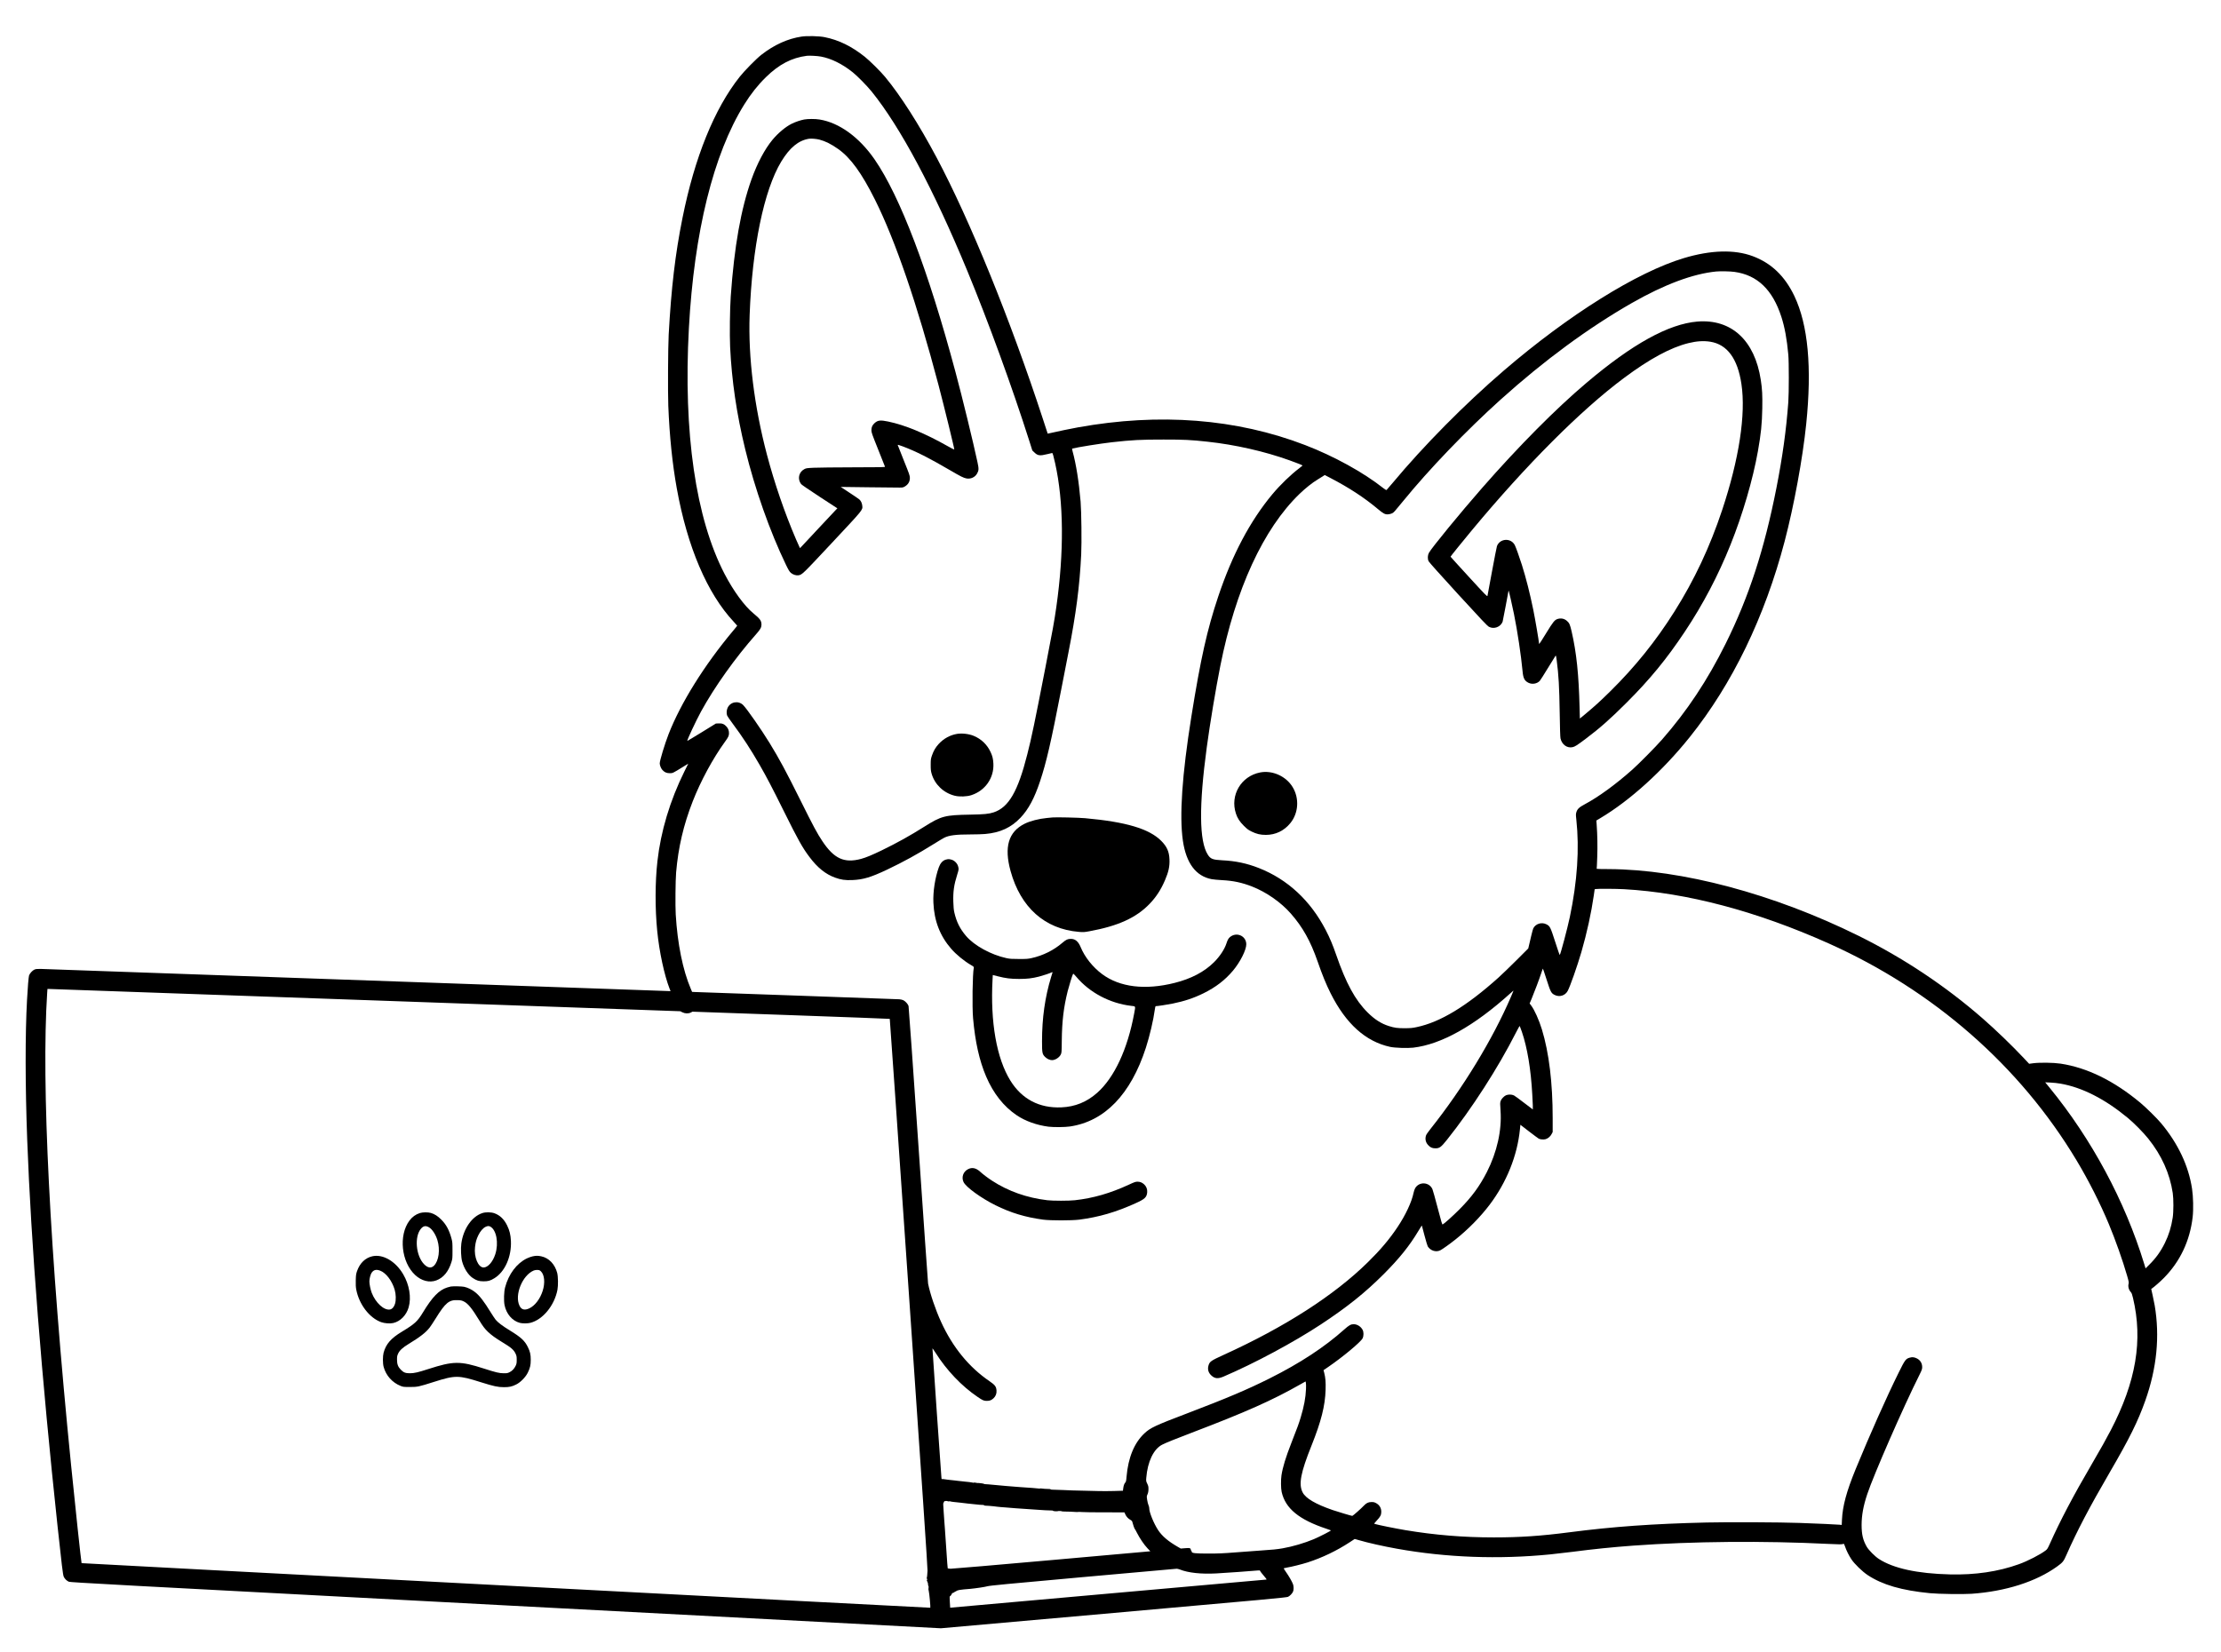 <?xml version="1.0" standalone="no"?>
<!DOCTYPE svg PUBLIC "-//W3C//DTD SVG 20010904//EN"
 "http://www.w3.org/TR/2001/REC-SVG-20010904/DTD/svg10.dtd">
<svg version="1.0" xmlns="http://www.w3.org/2000/svg"
 width="5676pt" height="4223pt" viewBox="0 0 5676 4223"
 preserveAspectRatio="xMidYMid meet">

<g transform="translate(0,4223) scale(0.1,-0.1)"
fill="#000000" stroke="none">
<path d="M20485 41295 c-356 -54 -698 -209 -1027 -465 -125 -97 -431 -407
-552 -560 -649 -817 -1154 -2062 -1465 -3615 -184 -916 -286 -1777 -352 -2980
-17 -315 -23 -1479 -10 -1818 32 -784 103 -1478 217 -2111 270 -1498 778
-2688 1458 -3413 47 -50 86 -94 86 -97 0 -3 -46 -61 -103 -128 -738 -881
-1340 -1847 -1652 -2648 -96 -247 -225 -673 -225 -744 0 -48 32 -128 67 -167
56 -61 105 -83 188 -84 79 0 75 -2 342 163 l132 81 -98 -198 c-369 -746 -604
-1530 -690 -2296 -60 -533 -62 -1213 -5 -1785 52 -529 182 -1131 317 -1476
l24 -60 -81 3 c-204 9 -15914 563 -16016 565 -91 1 -124 -2 -158 -16 -52 -22
-124 -101 -140 -153 -12 -42 -35 -308 -51 -618 -49 -884 -47 -2196 4 -3575 98
-2639 369 -6088 776 -9885 104 -974 137 -1242 157 -1288 24 -54 75 -105 131
-130 40 -17 938 -66 11165 -605 l11121 -585 4415 392 c3924 348 4420 394 4457
412 48 23 109 86 129 135 18 44 18 131 -1 185 -23 66 -108 213 -180 314 -35
49 -61 92 -57 96 4 3 41 11 82 18 114 18 381 85 526 131 378 122 742 297 1077
516 l128 84 102 -29 c247 -72 625 -157 977 -220 1263 -227 2601 -276 3920
-145 140 14 390 43 555 64 546 71 1024 120 1565 160 1512 110 3343 126 4980
44 298 -15 352 -15 391 1 14 5 22 -9 43 -73 33 -98 95 -223 161 -322 78 -118
278 -312 415 -403 377 -249 867 -392 1595 -463 219 -21 842 -30 1061 -15 868
61 1645 308 2184 696 147 106 168 133 239 295 266 605 587 1218 1106 2110 506
869 721 1303 910 1835 295 832 375 1646 240 2439 -9 50 -32 164 -52 254 l-36
163 23 16 c62 44 205 169 294 259 420 423 671 952 742 1564 22 193 15 524 -16
724 -89 587 -358 1155 -788 1671 -108 129 -386 403 -532 525 -676 563 -1359
898 -2040 1001 -178 27 -533 32 -699 10 l-104 -14 -135 144 c-291 311 -715
720 -1047 1010 -952 832 -2028 1549 -3180 2119 -2167 1071 -4510 1696 -6387
1704 -168 0 -305 3 -303 7 2 3 9 138 14 300 10 277 5 559 -15 839 l-7 96 99
59 c764 455 1595 1209 2289 2075 1087 1357 1914 3065 2424 5005 238 907 460
2114 550 2990 150 1454 49 2542 -303 3280 -244 510 -590 841 -1066 1018 -466
173 -1068 156 -1755 -50 -1199 -359 -2945 -1450 -4605 -2877 -998 -858 -2049
-1921 -2844 -2876 -76 -91 -143 -169 -150 -174 -9 -6 -34 8 -82 45 -511 404
-1260 817 -1997 1101 -1754 676 -3725 830 -5812 453 -170 -30 -514 -102 -715
-148 l-55 -12 -121 370 c-832 2543 -1863 5078 -2719 6690 -453 851 -920 1583
-1316 2060 -113 137 -392 413 -517 513 -339 270 -665 430 -1030 503 -138 28
-451 35 -587 14z m495 -511 c265 -50 542 -187 810 -400 119 -95 366 -346 486
-494 732 -906 1579 -2492 2439 -4570 538 -1301 1154 -2990 1596 -4380 l71
-225 52 -50 c85 -84 142 -91 326 -45 65 17 123 30 129 30 13 0 33 -68 76 -261
220 -986 231 -2269 30 -3679 -52 -365 -87 -558 -279 -1545 -273 -1405 -352
-1785 -463 -2220 -239 -946 -474 -1352 -856 -1480 -123 -41 -244 -53 -602 -59
-649 -11 -739 -35 -1170 -306 -372 -235 -695 -414 -1091 -607 -253 -122 -399
-183 -527 -218 -431 -116 -692 3 -992 455 -129 193 -233 386 -550 1025 -388
779 -544 1068 -799 1485 -209 341 -576 868 -673 966 -122 122 -327 86 -399
-71 -27 -58 -32 -147 -10 -199 7 -18 72 -111 143 -207 243 -325 464 -663 688
-1054 182 -318 311 -564 619 -1185 358 -722 473 -929 652 -1166 206 -275 414
-442 658 -529 149 -54 253 -68 431 -62 283 11 480 70 900 269 410 195 778 397
1180 648 121 76 244 149 273 164 126 64 299 86 682 86 135 0 299 5 365 11 384
33 665 163 905 416 204 215 356 499 500 933 160 479 279 994 540 2340 72 371
155 799 185 950 194 985 286 1694 326 2505 15 314 6 1092 -15 1350 -43 509
-116 967 -205 1288 -17 60 -17 67 -2 71 108 31 707 127 1006 161 502 57 752
70 1320 69 531 0 696 -8 1125 -55 706 -76 1461 -248 2095 -476 215 -77 336
-126 333 -134 -2 -3 -39 -34 -83 -67 -215 -162 -489 -427 -691 -669 -568 -684
-1021 -1538 -1380 -2608 -285 -851 -450 -1589 -688 -3075 -237 -1484 -309
-2537 -216 -3173 85 -574 332 -904 735 -981 44 -8 166 -20 270 -25 283 -15
508 -63 763 -163 366 -143 738 -403 992 -693 302 -344 502 -702 682 -1220 121
-350 216 -581 333 -816 392 -781 895 -1234 1522 -1370 124 -26 442 -37 589
-20 718 84 1557 554 2477 1384 48 44 87 77 87 74 0 -3 -29 -72 -64 -154 -471
-1094 -1227 -2336 -2061 -3385 -59 -73 -107 -144 -113 -167 -26 -87 -9 -169
51 -237 56 -64 107 -88 187 -88 108 -1 146 27 299 218 636 797 1308 1842 1763
2740 64 127 93 175 98 165 5 -8 29 -73 53 -144 139 -406 231 -962 266 -1605
13 -222 18 -380 14 -380 -2 0 -101 75 -221 167 -119 93 -237 178 -261 191 -56
28 -148 30 -206 3 -50 -23 -119 -96 -134 -144 -16 -47 -16 -72 -3 -252 35
-495 -90 -1056 -349 -1565 -187 -366 -389 -641 -708 -961 -170 -170 -373 -352
-422 -379 -13 -7 -32 55 -128 423 -62 238 -122 452 -133 477 -80 186 -340 202
-442 27 -14 -23 -32 -77 -41 -120 -48 -234 -203 -565 -408 -872 -207 -311
-439 -586 -759 -900 -864 -850 -2123 -1658 -3688 -2370 -326 -149 -356 -170
-386 -271 -29 -101 -2 -189 80 -261 85 -75 165 -81 300 -24 793 339 1798 878
2496 1338 675 446 1121 803 1601 1282 400 401 659 723 886 1103 48 81 89 144
90 140 2 -4 32 -119 68 -257 37 -137 73 -261 82 -275 70 -112 213 -157 323
-100 57 29 244 163 386 276 322 256 638 578 870 884 435 574 709 1253 777
1928 l12 120 220 -170 c121 -93 233 -176 249 -185 39 -21 123 -27 173 -14 61
17 123 68 155 130 l28 53 0 352 c0 907 -93 1673 -275 2270 -73 240 -190 501
-275 613 l-39 52 50 118 c66 158 199 510 246 655 21 65 40 117 43 118 3 0 45
-127 95 -282 101 -316 117 -348 207 -392 122 -61 267 -16 331 102 63 116 247
639 351 997 140 484 251 991 317 1447 l22 156 30 6 c48 10 517 7 717 -4 1609
-89 3395 -563 5235 -1387 2681 -1202 4886 -3132 6332 -5543 308 -513 604
-1097 828 -1635 164 -393 354 -929 464 -1312 44 -151 48 -176 39 -210 -19 -69
5 -157 59 -215 19 -20 33 -58 54 -148 256 -1080 79 -2136 -568 -3380 -120
-231 -256 -473 -473 -845 -485 -829 -820 -1466 -1084 -2057 -55 -121 -66 -141
-108 -172 -138 -106 -460 -271 -683 -351 -527 -190 -1119 -277 -1760 -261
-835 20 -1448 154 -1820 396 -101 66 -258 224 -308 310 -97 168 -132 315 -132
560 1 246 44 486 144 785 164 494 926 2237 1337 3056 60 121 66 139 67 194 0
94 -47 173 -129 217 -69 36 -121 43 -189 23 -102 -29 -121 -55 -284 -385 -305
-615 -738 -1588 -1098 -2465 -233 -568 -334 -943 -350 -1293 l-6 -134 -51 6
c-60 7 -610 32 -1026 46 -494 18 -1837 24 -2375 11 -1371 -32 -2392 -105
-3515 -251 -723 -94 -1257 -130 -1925 -130 -780 0 -1505 60 -2255 185 -261 44
-696 132 -793 161 -14 5 -3 21 59 87 91 96 113 140 114 220 0 98 -45 175 -132
223 -43 23 -65 29 -118 28 -81 0 -131 -24 -198 -95 -64 -70 -279 -259 -293
-259 -20 0 -378 107 -501 149 -437 151 -691 300 -768 452 -107 208 -51 503
228 1199 246 616 347 1014 359 1425 6 199 -3 305 -35 431 l-18 69 116 79 c373
255 835 640 882 734 31 64 31 160 1 218 -46 86 -138 144 -231 144 -69 0 -120
-29 -236 -133 -506 -453 -1136 -866 -1916 -1256 -575 -287 -1076 -499 -2090
-886 -826 -314 -950 -372 -1103 -515 -260 -243 -415 -620 -457 -1109 -9 -108
-13 -127 -35 -152 -27 -33 -42 -78 -51 -155 l-6 -51 -229 -7 c-125 -4 -308 -4
-406 -1 -238 7 -633 17 -658 16 -11 -1 -117 4 -235 10 -118 6 -239 10 -267 9
-31 0 -53 3 -53 9 0 6 -31 10 -77 10 -43 0 -104 4 -135 9 -32 5 -58 6 -58 2 0
-4 -22 -3 -50 1 -27 4 -91 10 -142 13 -101 6 -194 13 -303 21 -38 3 -97 7
-130 10 -70 5 -159 12 -248 20 -34 3 -69 6 -77 7 -19 0 -298 26 -370 34 -30 3
-66 5 -79 5 -13 -1 -29 3 -35 8 -11 9 -125 24 -171 22 -11 0 -35 4 -52 9 -18
4 -33 5 -33 0 0 -5 -15 -4 -32 1 -18 5 -57 11 -88 14 -30 3 -75 7 -100 10 -25
3 -65 8 -90 10 -25 2 -63 6 -85 9 -22 3 -62 8 -90 11 -50 6 -71 8 -175 19 -30
3 -73 9 -95 13 -22 4 -48 6 -58 4 -14 -2 -18 4 -17 31 0 18 -2 47 -5 63 -5 24
-225 3205 -225 3246 0 6 35 -43 78 -110 285 -451 668 -853 1075 -1129 132 -90
160 -102 237 -102 73 0 114 16 168 64 58 53 86 124 79 204 -8 98 -39 139 -176
233 -526 358 -946 871 -1242 1521 -141 307 -282 724 -331 978 -4 25 -116 1622
-248 3550 -132 1928 -245 3522 -251 3544 -13 46 -79 121 -132 147 -22 12 -68
22 -105 25 -37 3 -1214 45 -2617 94 -1402 49 -2579 91 -2614 92 l-64 3 -33 78
c-204 477 -341 1155 -385 1902 -13 224 -7 870 10 1075 55 640 188 1211 424
1815 204 523 516 1098 823 1522 87 119 104 155 104 219 0 69 -19 120 -62 169
-57 65 -112 88 -201 83 l-72 -3 -363 -224 c-200 -123 -365 -222 -367 -220 -13
14 219 510 351 752 346 631 876 1375 1405 1973 108 121 138 175 139 243 0 103
-32 149 -208 294 -230 190 -508 571 -733 1002 -740 1423 -1059 3611 -914 6285
134 2458 626 4449 1413 5716 168 271 349 499 554 700 335 329 659 498 1048
548 65 8 274 -3 360 -20z m23345 -5504 c585 -80 975 -454 1200 -1150 85 -265
140 -562 177 -965 17 -187 17 -980 0 -1215 -53 -718 -147 -1393 -303 -2190
-311 -1580 -703 -2785 -1299 -3985 -465 -936 -985 -1720 -1629 -2455 -153
-175 -592 -619 -752 -761 -425 -378 -864 -699 -1222 -890 -138 -73 -188 -121
-211 -200 -15 -48 -15 -67 -1 -194 80 -743 25 -1572 -166 -2485 -59 -281 -236
-948 -258 -972 -4 -4 -56 146 -116 335 -122 379 -133 402 -224 449 -121 63
-275 16 -336 -102 -8 -15 -32 -104 -54 -197 -22 -92 -47 -202 -57 -243 l-18
-75 -300 -300 c-166 -166 -373 -365 -460 -444 -816 -733 -1491 -1142 -2093
-1267 -108 -23 -155 -27 -298 -28 -187 -1 -268 10 -410 55 -197 62 -367 171
-545 349 -317 315 -552 747 -805 1480 -85 246 -164 434 -264 625 -392 756
-975 1297 -1710 1586 -305 120 -596 182 -940 198 -238 12 -296 35 -365 145
-219 344 -228 1247 -26 2741 83 614 228 1486 346 2080 389 1962 1100 3507
2026 4401 153 147 325 284 458 364 50 30 112 69 138 86 l47 31 135 -70 c482
-250 875 -507 1218 -795 147 -124 192 -147 272 -139 31 2 75 14 98 26 44 23
48 27 276 306 663 815 1621 1813 2499 2603 1110 999 2239 1830 3347 2464 833
476 1565 750 2161 808 111 10 351 5 464 -10z m-34992 -18615 l8052 -285 54
-27 c69 -35 156 -37 217 -5 l41 21 2518 -89 c1385 -49 2520 -92 2524 -95 3 -3
223 -3161 488 -7018 338 -4901 481 -7035 477 -7087 -3 -41 -8 -96 -9 -122 -2
-26 -6 -52 -10 -58 -3 -5 -1 -19 5 -30 9 -16 8 -25 -1 -36 -6 -8 -7 -14 -2
-14 10 0 38 -88 30 -96 -3 -3 1 -17 8 -31 9 -17 10 -34 5 -54 -6 -20 -4 -47 6
-82 14 -50 48 -417 39 -425 -4 -5 -21685 1135 -21690 1140 -8 8 -170 1518
-269 2513 -545 5450 -761 9746 -610 12068 l7 97 34 0 c19 0 3657 -128 8086
-285z m43322 -2135 c556 -96 1138 -392 1725 -878 157 -130 394 -370 520 -527
342 -426 552 -893 627 -1392 22 -150 22 -480 -1 -628 -37 -242 -100 -445 -201
-650 -107 -217 -229 -387 -403 -559 l-90 -89 -36 119 c-491 1603 -1341 3186
-2419 4503 l-110 134 134 -6 c74 -3 188 -15 254 -27z m-19279 -7810 c-9 -222
-51 -443 -136 -725 -49 -162 -77 -239 -238 -650 -146 -374 -220 -617 -253
-830 -17 -114 -15 -334 5 -422 94 -423 445 -711 1151 -944 55 -18 104 -36 108
-39 10 -9 -285 -160 -437 -225 -232 -98 -547 -191 -796 -234 -151 -26 -265
-37 -555 -56 -132 -9 -418 -30 -635 -47 -330 -26 -446 -31 -705 -31 -336 0
-431 10 -429 46 1 9 -2 17 -6 17 -5 0 -11 13 -15 29 -11 51 -24 55 -147 45
l-112 -9 -70 40 c-249 143 -405 275 -508 430 -112 170 -232 464 -228 564 0 18
-8 52 -19 75 -11 22 -26 83 -34 134 -13 88 -13 96 4 132 22 45 31 96 29 163
-1 52 -5 66 -40 140 -20 43 -22 58 -16 130 34 416 188 737 408 848 98 50 347
150 759 307 1373 523 2058 828 2764 1230 l140 79 8 -36 c5 -20 6 -92 3 -161z
m-9116 -2868 c0 5 5 6 11 3 15 -10 115 -23 289 -39 36 -4 80 -9 99 -12 19 -3
52 -7 75 -9 81 -8 193 -19 301 -31 28 -3 65 -5 83 -4 17 0 32 -4 32 -9 0 -6
17 -10 38 -10 20 0 62 -2 92 -5 30 -3 80 -8 110 -10 30 -3 71 -8 90 -11 19 -3
63 -8 98 -10 34 -3 88 -7 120 -9 79 -7 174 -15 257 -21 251 -19 333 -25 585
-40 47 -3 121 -8 165 -11 44 -3 108 -5 143 -5 34 1 62 -3 62 -8 0 -5 27 -11
60 -13 33 -1 60 -1 60 2 0 3 23 5 50 5 28 0 50 -3 50 -7 0 -4 51 -8 113 -8 61
0 156 -4 210 -8 53 -4 97 -5 97 -2 0 3 51 2 112 -2 62 -4 262 -7 443 -7 182 0
398 -1 481 -1 l150 0 23 -52 c25 -58 77 -113 134 -142 24 -13 39 -28 43 -45
12 -54 56 -180 63 -183 5 -2 31 -48 59 -104 69 -137 177 -296 266 -391 l74
-78 -2516 -224 c-1383 -123 -2547 -223 -2586 -222 -38 1 -73 6 -76 11 -3 5
-18 204 -33 442 -15 238 -32 494 -39 568 -6 74 -13 158 -14 185 -2 28 -10 144
-18 259 -14 185 -14 212 -1 226 8 9 15 22 15 29 0 8 8 11 20 8 11 -3 20 -1 20
3 0 5 20 3 45 -4 26 -8 45 -10 45 -4z m5891 -1742 c217 -86 540 -121 929 -101
197 10 944 63 1067 76 46 4 52 3 58 -15 4 -12 45 -65 91 -118 64 -73 80 -98
67 -100 -10 -1 -1818 -162 -4018 -357 -2200 -195 -4014 -356 -4031 -359 l-31
-4 -9 148 c-6 98 -6 146 1 144 10 -4 55 58 55 76 0 5 9 10 19 10 11 0 21 3 23
8 2 4 19 15 38 24 19 9 46 24 60 32 15 8 82 19 165 27 77 7 151 13 165 14 147
14 379 49 435 66 57 17 507 60 2440 234 1304 117 2382 213 2397 214 15 0 51
-8 79 -19z"/>
<path d="M20550 39175 c-88 -16 -229 -64 -315 -107 -160 -80 -345 -234 -492
-410 -198 -238 -392 -604 -539 -1016 -270 -759 -439 -1713 -529 -2992 -22
-311 -30 -975 -16 -1285 41 -867 166 -1718 386 -2620 246 -1012 631 -2103
1043 -2956 66 -135 89 -173 124 -203 52 -45 133 -71 192 -62 96 16 94 13 857
829 804 859 786 837 776 946 -6 65 -32 124 -74 163 -15 14 -129 92 -253 173
l-225 148 700 -9 c385 -4 743 -8 795 -8 86 -1 99 2 141 26 89 52 132 125 132
223 0 54 -15 98 -153 440 -84 209 -155 388 -157 397 -4 13 20 7 123 -31 337
-126 673 -295 1213 -611 275 -161 344 -195 419 -210 109 -20 218 29 271 122
47 82 49 120 12 293 -113 525 -382 1632 -561 2300 -694 2596 -1417 4497 -2068
5439 -393 569 -904 940 -1407 1021 -110 18 -294 18 -395 0z m392 -514 c150
-39 301 -114 480 -241 315 -223 599 -614 937 -1290 525 -1052 1079 -2670 1625
-4740 146 -555 410 -1634 404 -1651 -2 -4 -75 33 -163 83 -585 331 -1096 543
-1530 633 -194 40 -260 33 -340 -37 -61 -54 -84 -105 -85 -185 0 -58 13 -95
171 -490 95 -236 174 -435 176 -443 4 -13 -89 -15 -814 -16 -450 -1 -904 -6
-1009 -11 -181 -9 -193 -11 -242 -38 -140 -76 -176 -251 -78 -380 14 -18 214
-155 475 -325 l451 -294 -53 -55 c-29 -31 -243 -260 -477 -509 l-424 -454 -19
38 c-10 20 -48 105 -84 188 -289 673 -550 1434 -743 2164 -326 1237 -481 2491
-442 3569 64 1731 365 3191 808 3923 215 355 440 541 709 583 54 9 190 -2 267
-22z"/>
<path d="M24458 23470 c-178 -30 -342 -120 -468 -257 -80 -87 -131 -174 -172
-293 -31 -90 -32 -103 -33 -240 0 -122 4 -158 23 -225 80 -279 305 -494 592
-566 119 -30 308 -24 425 15 354 115 581 442 562 806 -6 123 -24 197 -73 299
-89 190 -236 330 -428 410 -124 52 -299 72 -428 51z"/>
<path d="M26900 21334 c-19 -2 -84 -9 -145 -14 -209 -20 -429 -77 -570 -147
-413 -206 -528 -594 -359 -1208 256 -931 875 -1483 1744 -1556 119 -10 135 -9
271 16 735 134 1196 345 1539 701 166 173 288 360 391 600 94 220 124 356 116
537 -8 198 -65 326 -211 473 -308 309 -899 485 -1946 579 -162 15 -751 28
-830 19z"/>
<path d="M24166 20254 c-76 -24 -135 -90 -173 -194 -96 -265 -152 -626 -139
-905 20 -467 168 -849 456 -1180 127 -146 327 -310 503 -413 71 -41 77 -48 73
-71 -32 -157 -44 -1003 -18 -1291 53 -604 161 -1084 333 -1487 185 -434 450
-769 783 -993 222 -149 511 -252 811 -291 131 -16 420 -14 547 5 889 130 1556
821 1942 2013 97 300 193 710 227 967 8 63 17 96 25 96 46 0 287 37 429 65
305 62 544 142 795 266 311 154 545 334 748 574 186 221 342 530 342 677 -1
215 -250 325 -418 183 -37 -31 -61 -74 -87 -155 -49 -154 -170 -337 -319 -486
-249 -247 -581 -422 -1006 -529 -753 -190 -1404 -111 -1855 225 -240 179 -444
436 -548 690 -59 143 -138 210 -248 210 -84 0 -122 -18 -216 -98 -224 -193
-501 -330 -793 -394 -92 -20 -133 -23 -320 -22 -185 0 -230 3 -320 22 -395 86
-820 319 -1031 566 -157 184 -244 358 -300 601 -15 65 -22 140 -26 272 -8 260
17 434 98 691 44 139 45 148 23 221 -21 73 -92 144 -165 165 -64 19 -89 19
-153 0z m2731 -2887 c-3 -8 -19 -58 -35 -113 -157 -516 -232 -1048 -232 -1643
0 -297 6 -328 80 -401 47 -47 118 -80 175 -80 84 0 187 67 225 145 21 44 22
60 25 353 5 495 47 850 151 1267 34 134 116 401 136 437 7 15 20 4 84 -71 338
-403 858 -679 1402 -743 121 -14 113 5 77 -195 -169 -914 -506 -1637 -943
-2026 -268 -238 -567 -359 -918 -374 -563 -24 -1008 210 -1302 683 -353 569
-516 1498 -456 2590 l6 110 127 -32 c203 -52 331 -68 546 -68 205 0 331 15
505 59 95 24 291 89 320 106 22 12 33 11 27 -4z"/>
<path d="M24742 12344 c-125 -62 -176 -205 -118 -329 59 -129 448 -411 816
-594 394 -195 761 -306 1216 -368 189 -25 733 -25 929 0 504 66 933 191 1438
420 237 107 284 152 295 282 6 77 -23 149 -80 201 -53 47 -100 66 -168 67 -49
0 -76 -9 -222 -77 -478 -220 -911 -345 -1378 -397 -150 -17 -564 -17 -705 0
-526 63 -998 230 -1410 498 -119 78 -231 163 -307 232 -104 95 -204 116 -306
65z"/>
<path d="M43378 34010 c-734 -61 -1659 -571 -2834 -1566 -785 -664 -1731
-1617 -2673 -2694 -546 -623 -1287 -1528 -1353 -1651 -34 -63 -38 -151 -9
-215 12 -25 293 -340 755 -845 596 -651 746 -809 787 -831 127 -69 297 -6 350
129 4 12 40 195 79 405 39 211 72 387 73 392 4 12 91 -364 137 -594 93 -460
182 -1058 221 -1470 16 -179 50 -244 151 -294 95 -47 220 -25 289 50 15 16
109 164 209 329 100 165 188 306 194 313 10 10 16 -15 29 -115 50 -387 66
-667 77 -1353 5 -368 13 -614 20 -645 35 -157 166 -254 306 -225 62 13 111 44
339 215 361 272 629 508 1041 920 601 600 1027 1120 1493 1820 465 699 850
1431 1166 2220 310 772 571 1665 700 2389 79 446 105 700 112 1096 6 335 -2
494 -38 727 -154 1013 -752 1564 -1621 1493z m330 -515 c433 -70 700 -433 796
-1082 116 -776 -59 -1916 -493 -3223 -315 -945 -708 -1783 -1217 -2590 -475
-754 -1008 -1418 -1645 -2045 -257 -253 -379 -364 -624 -569 l-150 -124 -7
276 c-21 855 -79 1408 -204 1952 -42 179 -57 213 -118 267 -68 60 -150 77
-238 51 -76 -23 -117 -73 -294 -363 -92 -151 -171 -275 -176 -275 -4 0 -8 10
-8 23 0 42 -99 622 -145 847 -87 425 -183 804 -291 1148 -64 201 -153 452
-182 508 -98 190 -382 173 -456 -27 -8 -24 -65 -314 -126 -644 -61 -330 -113
-612 -116 -627 -5 -25 -42 13 -475 485 -258 281 -469 514 -469 517 0 8 319
403 546 676 1395 1679 2785 3071 3884 3890 655 489 1193 780 1650 893 211 52
387 63 558 36z"/>
<path d="M32208 22485 c-490 -93 -779 -582 -622 -1054 39 -118 96 -205 203
-312 82 -81 111 -103 191 -143 133 -65 228 -88 370 -88 249 0 467 105 627 302
209 257 232 634 57 921 -167 276 -514 433 -826 374z"/>
<path d="M10730 11221 c-109 -35 -195 -98 -267 -194 -280 -377 -207 -1062 148
-1391 162 -150 367 -202 541 -136 181 68 310 225 385 467 26 84 27 98 27 298
0 195 -2 217 -26 306 -59 216 -132 352 -258 480 -90 92 -174 145 -269 173 -73
21 -210 20 -281 -3z m236 -366 c80 -47 168 -182 212 -325 75 -244 36 -534 -88
-655 -72 -70 -157 -58 -250 36 -213 216 -256 712 -79 913 62 72 121 80 205 31z"/>
<path d="M12329 11221 c-269 -86 -488 -403 -539 -778 -18 -130 -8 -354 20
-458 47 -177 155 -347 270 -423 99 -66 159 -85 275 -86 119 -1 176 15 281 80
269 165 440 552 421 954 -8 158 -34 266 -97 395 -79 160 -182 259 -324 311
-84 30 -221 33 -307 5z m199 -345 c159 -84 221 -421 130 -706 -63 -197 -189
-340 -300 -340 -138 0 -249 267 -218 524 15 129 35 198 85 301 49 103 121 185
187 215 51 23 80 25 116 6z"/>
<path d="M9514 10116 c-179 -41 -317 -174 -388 -375 -27 -78 -30 -100 -34
-236 -3 -112 0 -173 12 -238 72 -380 338 -728 638 -835 88 -31 223 -41 307
-22 180 40 336 198 394 400 73 252 19 579 -140 848 -195 332 -518 520 -789
458z m198 -366 c152 -57 306 -257 374 -487 34 -117 38 -268 9 -362 -24 -80
-73 -135 -128 -145 -152 -28 -368 170 -467 426 -31 80 -60 222 -60 292 0 68
28 177 55 218 51 77 118 95 217 58z"/>
<path d="M13610 10114 c-35 -7 -101 -31 -145 -52 -260 -126 -467 -401 -557
-742 -29 -111 -36 -340 -14 -451 46 -227 197 -404 391 -455 67 -18 197 -18
270 1 318 81 614 443 691 843 21 112 18 339 -6 432 -58 223 -212 384 -407 425
-83 18 -138 18 -223 -1z m215 -384 c91 -89 109 -296 43 -500 -65 -203 -194
-372 -335 -442 -123 -60 -207 -40 -257 65 -132 273 74 780 366 900 28 11 62
16 96 14 44 -3 58 -9 87 -37z"/>
<path d="M11520 9343 c-14 -2 -54 -13 -90 -24 -211 -66 -381 -241 -625 -644
-137 -225 -206 -288 -533 -486 -282 -170 -409 -316 -469 -539 -23 -88 -23
-272 1 -360 59 -221 221 -403 435 -488 62 -25 76 -27 236 -27 198 0 221 5 615
130 549 174 627 173 1202 -9 323 -102 434 -126 585 -126 138 0 204 14 313 68
110 53 240 186 298 302 59 120 76 192 76 330 0 136 -17 210 -74 325 -80 163
-176 251 -460 425 -188 115 -304 203 -363 274 -21 26 -79 113 -129 194 -171
278 -278 417 -393 509 -82 66 -190 119 -283 139 -62 13 -280 17 -342 7z m336
-383 c104 -51 207 -178 394 -485 89 -147 139 -212 221 -291 90 -85 191 -158
359 -260 237 -143 299 -197 347 -299 24 -52 28 -72 28 -155 0 -82 -4 -103 -26
-151 -36 -76 -89 -133 -157 -166 -51 -25 -67 -28 -152 -27 -111 1 -196 21
-500 119 -615 198 -781 196 -1430 -13 -253 -82 -352 -105 -460 -106 -116 -1
-166 18 -239 93 -70 72 -95 140 -95 256 0 78 3 98 28 153 37 81 116 154 261
242 305 186 449 298 549 429 24 31 91 133 149 226 253 408 342 481 571 470 74
-3 100 -9 152 -35z"/>
</g>
</svg>
